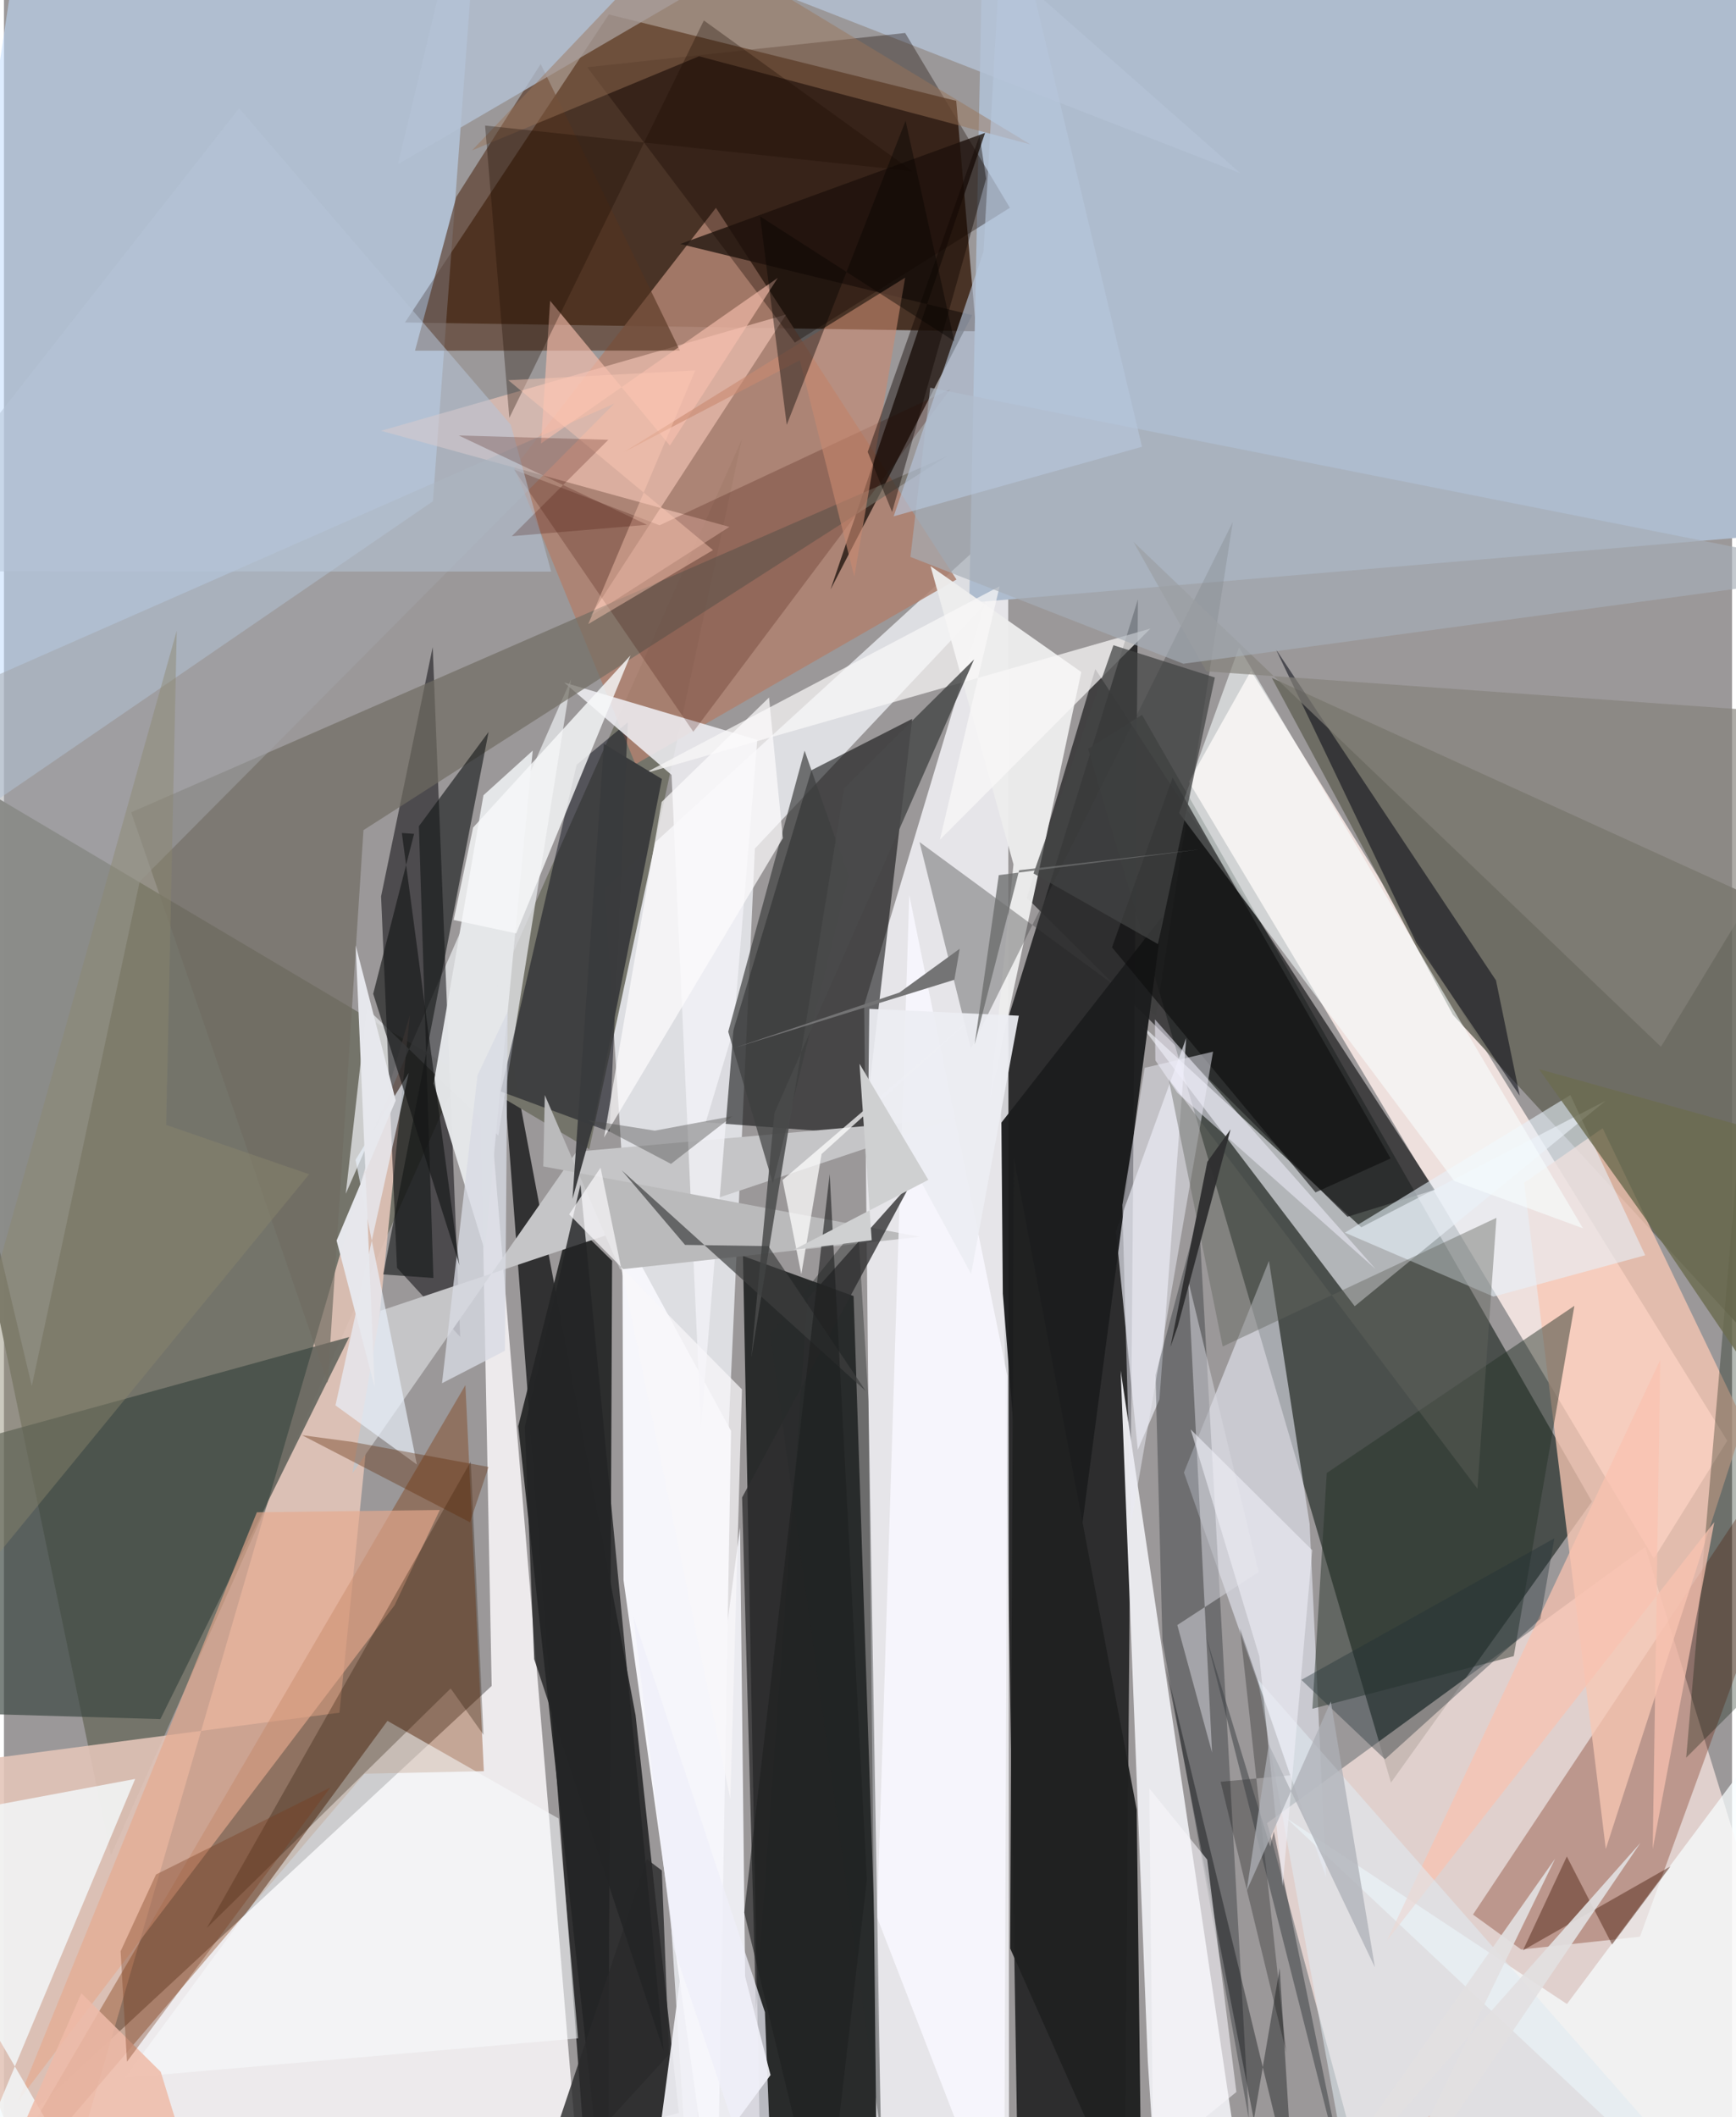 <svg xmlns="http://www.w3.org/2000/svg" width="228" height="278" viewBox="0 0 836 1024"><path fill="#9b9899" d="M0 0h836v1024H0z"/><path fill="#020405" fill-opacity=".718" d="M491.003 1086l-9.194-580.628 66.765-215.47-6.126 742.494z"/><path fill="#2f1201" fill-opacity=".753" d="M460.67 48.777l9.64 111.457-276.325-4.255L292.633 6.981z"/><path fill="#eeebed" fill-opacity=".98" d="M235.942 815.42l-6.733-350.892L280.956 1086l-267.868-63.788z"/><path fill="#121414" fill-opacity=".824" d="M411.023 626.852l-53.497-19.383 9.04 474.263 59.742 4.268z"/><path fill="#444946" fill-opacity=".918" d="M768.232 726.277L670.993 862.19 524.48 362.221l26.106-16.48z"/><path fill="#fafaff" fill-opacity=".788" d="M416.148 486.184l69.657-231.878.376 771.106-64.208 2.534z"/><path fill="#050708" fill-opacity=".706" d="M280.583 1035.105l45.936-13.207-20.958-192.255-67.358-357.025z"/><path fill="#ffe9e3" fill-opacity=".694" d="M898 1086L794.025 748.26 611.107 881.762 666.147 1086z"/><path fill="#e6e8ec" fill-opacity=".871" d="M363.277 410.424l319.99-339.549L290.57 429.778 332.72 1086z"/><path fill="#f6e7e3" fill-opacity=".914" d="M798.222 753.783l-225.016-375.73 30.054-53.585 230.433 372.37z"/><path fill="#737369" fill-opacity=".988" d="M283.148 555.814L-62 351.02l113.769 546.4 305.227-684.99z"/><path fill="#aebcce" d="M898 255.068V-39.897L474.094-62l-7.118 353.55z"/><path fill="#c2deff" fill-opacity=".541" d="M-62 427.183l269.504-184.73L230.085-62 10.729-54.604z"/><path fill="#040707" fill-opacity=".557" d="M339.508 542.832l51.144-170.31 48.72-24.834-23.363 200.943z"/><path fill="#69685d" fill-opacity=".89" d="M898 457.54l-44.384 199.177L700.977 490.87l-87.631-163.018z"/><path fill="#e3c5b8" fill-opacity=".894" d="M-62 857.836l224.294-29.464 34.068-337.383L22.793 1086z"/><path fill="#e4e5e8" fill-opacity=".784" d="M175.527 487.65l63.632 61.61 35.161-220.656-108.965 248.761z"/><path fill="#e9e9ed" fill-opacity=".992" d="M553.345 996.833l-13.11-333.96 61.924 416.881-42.983 6.246z"/><path fill="#000105" fill-opacity=".506" d="M190.146 613.188l-7.703-179.646 24.967-120.566 13.292 333.612z"/><path fill="#f2f2f8" fill-opacity=".918" d="M358.55 955.965l12.298 47.669L309.953 1086l46.149-347.158z"/><path fill="#eff0f7" fill-opacity=".631" d="M653.447 631.773l-104.434-137.35 107.634 99.165 118.1-61.12z"/><path fill="#7d2f01" fill-opacity=".365" d="M232.15 856.655l-8.915-186.727L-20.141 1086l194.55-228.107z"/><path fill="#39453e" fill-opacity=".663" d="M75.68 831.47l-90.348-2.641-36.714-121.962 218.433-60.192z"/><path fill="#242525" fill-opacity=".929" d="M248.796 689.804L292.116 1086l2.08-476.197-20.324-20.039z"/><path fill="#ebeefa" fill-opacity=".573" d="M611.971 609.846l19.676 127.288 7.97 170.772-68.778-195.721z"/><path fill="#222324" fill-opacity=".737" d="M527.979 323.6l164.16 251.885-42.172 13.018-155.09-154.232z"/><path fill="#ae8170" fill-opacity=".867" d="M460.794 280.288L344.438 100.526l-97.59 125.808 58.658 143.309z"/><path fill="#ededed" fill-opacity=".957" d="M488.373 418.026l-40.117-144.21 72.92 51.219-44.129 207.15z"/><path fill="#6f1c01" fill-opacity=".314" d="M791.459 936.713l-57.466 6.19-23.316-16.891L898 644.274z"/><path fill="#f8c8b3" fill-opacity=".757" d="M773.397 545.695l68.301 142.159-66.773 206.44-39.511-322.28z"/><path fill="#221711" fill-opacity=".8" d="M474.637 64.28l-74.755 220.847L468.4 152.412l-141.237-34.398z"/><path fill="#f6f6fb" d="M299.725 764.2L344.82 1086l6.922-393.942-52.561-96.894z"/><path fill="#010311" fill-opacity=".455" d="M277.042 369.897l-36.711 158.022 52.648 19.44 8.83-197.998z"/><path fill="#c5c5c7" d="M182.131 633.969l278.931-93.266-184.09 16.308-108.361 155.53z"/><path fill="#f0f1f5" fill-opacity=".847" d="M271.01 330.109l93.423 27.743-27.23 331.97-14.243-315.029z"/><path fill="#f1f2fc" fill-opacity=".659" d="M571.918 502.12l-12.92 174.69-10.477 24.434-10.546-105.652z"/><path fill="#fed0c1" fill-opacity=".553" d="M378.385 152.13l-94.809 145.944 67.36-43.233-168.478-46.484z"/><path fill="#706c61" fill-opacity=".682" d="M61.554 392.895l95.076 275.95 17.29-267.33 282.248-180.85z"/><path fill="#e5e7e9" fill-opacity=".976" d="M255.796 363.058l-23.837 21.587-24.09 139.395 24.737 80.843z"/><path fill="#f8feff" fill-opacity=".725" d="M756.126 969.275l-135.642-89.829L840.346 1086l27.818-266.808z"/><path fill="#243228" fill-opacity=".471" d="M632.982 826.464l97.419-25.439 29.335-169.443-119.807 80.862z"/><path fill="#01070b" fill-opacity=".29" d="M577.976 587.074l24.315 438.114-41.844-231.6-3.356-128.454z"/><path fill="#3e3f3f" fill-opacity=".373" d="M594.473 252.442l-37.128 238.895-114.417-84.07 24.856 99.906z"/><path fill="#533320" fill-opacity=".616" d="M259.644 30.95l67.378 138.613-128.16.057 19.941-74.35z"/><path fill="#1c1d1e" fill-opacity=".965" d="M483.218 625.664l-.674-82.708 77.91-99.762-57.043 432.604z"/><path fill="#e7a98d" fill-opacity=".651" d="M210.851 730.324l-88.496 1.116-115.68 285.03L188.983 776.4z"/><path fill="#a3a5aa" fill-opacity=".498" d="M-62 352.437l357.343-157.296L65.658 426.393 13.474 670.364z"/><path fill="#020510" fill-opacity=".522" d="M721.793 474.171L615.315 314.007l68.02 142.117 49.962 73.842z"/><path fill="#131617" fill-opacity=".604" d="M200.738 399.617l7.015 218.51-24.258-1.73 50.964-262.405z"/><path fill="#202121" fill-opacity=".969" d="M486.796 942.422L550.548 1086l-2.553-210.728-59.431-315.337z"/><path fill="#e8f2fa" fill-opacity=".588" d="M720.582 627.117l-71.872-30.921 109.078-66.547 36.202 77.476z"/><path fill="#f7fbfd" fill-opacity=".537" d="M185.533 832.33l82.796 47.225 9.414 106.316-219.166 19.074z"/><path fill="#f7f9fa" fill-opacity=".812" d="M217.568 444.96l9.379-44.686 76.132-83.253-55.295 134.438z"/><path fill="#f4fafc" fill-opacity=".8" d="M63.482 860.408L-62 883.908 55.667 1086h-86.594z"/><path fill="#241100" fill-opacity=".294" d="M225.816 706.89L98.171 932.457 216.11 816.644l15.888 22.46z"/><path fill="#b4c2d6" fill-opacity=".776" d="M224.5-62L190.62 79.386 432.789-62 598.073 83.746z"/><path fill="#3b0a00" fill-opacity=".227" d="M457.799 188.246l-140.634 65.808-70.419-26.928 86.748 126.796z"/><path fill="#160700" fill-opacity=".345" d="M282.173 32.506l153.804-16.559 50.657 84.55-104.003 65.192z"/><path fill="#f8ffff" fill-opacity=".576" d="M568.479 393.215l29.007-80.067 166.388 280.937-62.223-22.86z"/><path fill="#bababb" d="M443.215 598.22l-182.308-34.06.746-34.503 36.38 84.33z"/><path fill="#f9f7f7" fill-opacity=".718" d="M481.673 283.57l-28.877 122.56 101.843-102.113-245.078 70.159z"/><path fill="#f9f8fe" fill-opacity=".855" d="M422.372 927.272L483.83 1086l1.582-420.484-47.446-232.602z"/><path fill="#021100" fill-opacity=".298" d="M813.819 850.11l27.379-318.347L898 802.628l-42.486 5.833z"/><path fill="#eaf1fb" fill-opacity=".671" d="M195.843 518.899l-25.767 42.087 29.698 147.37-39.399-28.634z"/><path fill="#3e3f3f" fill-opacity=".698" d="M387.33 363.067L350.385 499.01l21.593 73.35 36.557-148.777z"/><path fill="#0e0e0e" fill-opacity=".604" d="M536.043 458.215l98.467 118.501 36.306-16.402L565.363 376.09z"/><path fill="#85827b" fill-opacity=".663" d="M581.733 324.718L898 347.174l-96.384 159.11L546.383 262.03z"/><path fill="#020506" fill-opacity=".365" d="M561.85 805.07l42.799 220.153 12.533-73.349 6.681 109.443z"/><path fill="#d9d8df" fill-opacity=".514" d="M606.989 760.307l-39.35 25.674 16.814 61.698L572.9 619.276z"/><path fill="#a6adb7" fill-opacity=".663" d="M898 276.635l-327.44 44.4-132.037-51.67 9.584-81.838z"/><path fill="#303031" fill-opacity=".788" d="M357.094 724.276l82.02-152.52-50.314 56.393-25.015 343.62z"/><path fill="#fdfcfd" fill-opacity=".706" d="M318.171 387.874l51.948-50.501 6.686 68.01-86.47 144.772z"/><path fill="#e9eaf3" fill-opacity=".51" d="M541.054 582.84l4.172 154.325 39.71-228.513-33.075 7.828z"/><path fill="#d8dbe3" fill-opacity=".773" d="M242.364 653.32l1.334-164.105-14.598 30.869-17.188 148.94z"/><path fill="#61655c" fill-opacity=".424" d="M563.403 521.778l26.185 129.472 132.438-62.232-9.196 131.007z"/><path fill="#f9c2b0" fill-opacity=".725" d="M669.056 938.567L827.42 736.193l-29.804 158.182 3.65-236.646z"/><path fill="#9a7458" fill-opacity=".463" d="M496.53 69.836l-160.264-42.62-109.812 45.53L326.865-32.91z"/><path fill="#292a2b" fill-opacity=".804" d="M254.915 1066.627l56.11-167.396 7.229 5.446 3.492 88.952z"/><path fill="#232425" fill-opacity=".816" d="M251.95 690.107l4.576 112.377L319.136 992l-40.233-419.06z"/><path fill="#f9c0ae" fill-opacity=".631" d="M259.809 214.507l114.524-80.083-52.172 81.086-57.935-70.033z"/><path fill="#424344" fill-opacity=".729" d="M585.81 327.69l-27.516 128.946-60.225-34.189 38.668-110.374z"/><path fill="#dfe9f1" fill-opacity=".573" d="M803.074 1035.83l-196.55-223.649 46.446 255.987 36.334-44.847z"/><path fill="#eebaa7" fill-opacity=".847" d="M101.597 1086l-25.746-83.922-38.404-38.022-53.171 121.4z"/><path fill="#494a4a" fill-opacity=".851" d="M469.321 318.928l-96.598 219.394-11.198 118.357 44.936-275.43z"/><path fill="#3a3b3d" fill-opacity=".976" d="M318.308 376.78l-33.103 166.74-10.16 36.33 15.199-220.032z"/><path fill="#e6e7ec" fill-opacity=".992" d="M189.527 532.254l-28.601 67.748 18.448 71.064-9.217-213.78z"/><path fill="#b7c7dd" fill-opacity=".635" d="M473.884 121.736L430.42 249.733l120.142-33.646L484.19-62z"/><path fill="#131616" fill-opacity=".631" d="M198.4 403.305l-5.916-.426 27.84 209.057-41.694-131.26z"/><path fill="#47190a" fill-opacity=".439" d="M756.079 897.923l21.893 42.559 28.276-37.8-71.397 40.63z"/><path fill="#c98a71" fill-opacity=".596" d="M299.988 218.64l135.983-84.345-24.598 144.579-26.337-104.65z"/><path fill="#fdfdfe" fill-opacity=".737" d="M376.664 570.714l9.076 45.568 9.818-58.128 72.269-65.4z"/><path fill-opacity=".259" d="M597.975 787.661l22.362 205.13-31.74-131.012 33.691-3.117z"/><path fill="#f0effb" fill-opacity=".537" d="M663.537 613.787l-106.735-120.75.229 19.845 10.578 15.631z"/><path fill="#5f2a08" fill-opacity=".369" d="M144.16 694.134l24.29 3.262 66.004 12.124-8.985 26.746z"/><path fill="#ecedf3" fill-opacity=".929" d="M418.635 487.926l72.336 3.339-23.096 124.863-49.654-91.272z"/><path fill="#282a2b" fill-opacity=".404" d="M370.626 645.377l42.482-52.645 5.14 84.908 6.003 355.116z"/><path fill="#1a0a00" fill-opacity=".318" d="M244.489 202.1L338.595 9.888l100.893 72.926-206.728-22.08z"/><path fill="#383c3f" fill-opacity=".494" d="M614.326 885.851l-1.77 7.307-31.21-102.295 69.839 275.26z"/><path fill="#223035" fill-opacity=".38" d="M627.645 812.491l40.463 38.41 75.172-67.911 6.748-38.952z"/><path fill="#efeef6" fill-opacity=".6" d="M607.322 801.154l-33.23-109.818 58.806 58.434-14.306 162.48z"/><path fill="#eff0f9" fill-opacity=".722" d="M372.573 1086l-48.612-143.92-19.512-160.482 63.679 191.597z"/><path fill="#3e3f3f" fill-opacity=".686" d="M329.487 602.11l-30.629-36.07 118.02 106.715-47.08-70.04z"/><path fill="#b5c4d7" fill-opacity=".545" d="M264.73 276.466L-62 276.337 113.76 52.365 245.167 205.41z"/><path fill="#783b1c" fill-opacity=".353" d="M73.558 906.626l84.351-42.087-98.398 132.639-3.078-53.413z"/><path fill="#f8f7fc" fill-opacity=".576" d="M596.206 1011.832l-40.246 32.834-1.886-179.699 28.01 34.454z"/><path fill="#747475" fill-opacity=".996" d="M433.193 480.074l-80.09 26.847 106.68-33.045 2.582-15z"/><path fill="#1e1f20" fill-opacity=".616" d="M396.925 1086l-38.803-160.976 41.343-357.138 17.99 341.268z"/><path fill="#2e2e30" fill-opacity=".953" d="M564.302 651.504l3.524-9.922 25.568-95.33-11.23 15.666z"/><path fill="#6c6c50" fill-opacity=".824" d="M898 560.482v182.04l-97.101-143.59-58.334-81.852z"/><path fill="#cfd0d1" d="M413.895 514.51l5.907 85.33-37.853 4.7 65.236-33.883z"/><path fill="#0e0502" fill-opacity=".427" d="M471.99 65.63l-54.128 152.946 11.795 29.05 45.49-161.179z"/><path fill="#4c4c48" fill-opacity=".404" d="M282.477 541.772l32.376 5.091 37.568-7.017-29.728 23.086z"/><path fill="#f8f7fa" fill-opacity=".725" d="M273.408 587.354l83.61 84.632-5.593 198.344-62.8-305.581z"/><path fill="#ffcbb7" fill-opacity=".435" d="M334.41 179.165l-51.73 122.664 60.341-35.765-99.018-82.172z"/><path fill="#8b886e" fill-opacity=".439" d="M78.485 544.087l5.1-239.06L-62 823.94l209.658-255.989z"/><path fill="#6c6d6d" fill-opacity=".796" d="M578.812 410.786l-87.682 10.1-21.545 84.295 11.695-81.918z"/><path fill="#aeb0b7" fill-opacity=".749" d="M641.902 822.985l-40.738 91.567 10.732-70.818 51.333 107.796z"/><path fill="#440e05" fill-opacity=".239" d="M311.086 253.827l-91.088-43.208 72.375 2.098-46.677 46.614z"/><path fill="#070402" fill-opacity=".412" d="M459.737 165.014L436.18 58.44l-57.483 147.03-12.907-100.802z"/><path fill="#e2e0e1" fill-opacity=".91" d="M791.692 891.305L618.903 1086l131.539-187.066L659.565 1086z"/></svg>